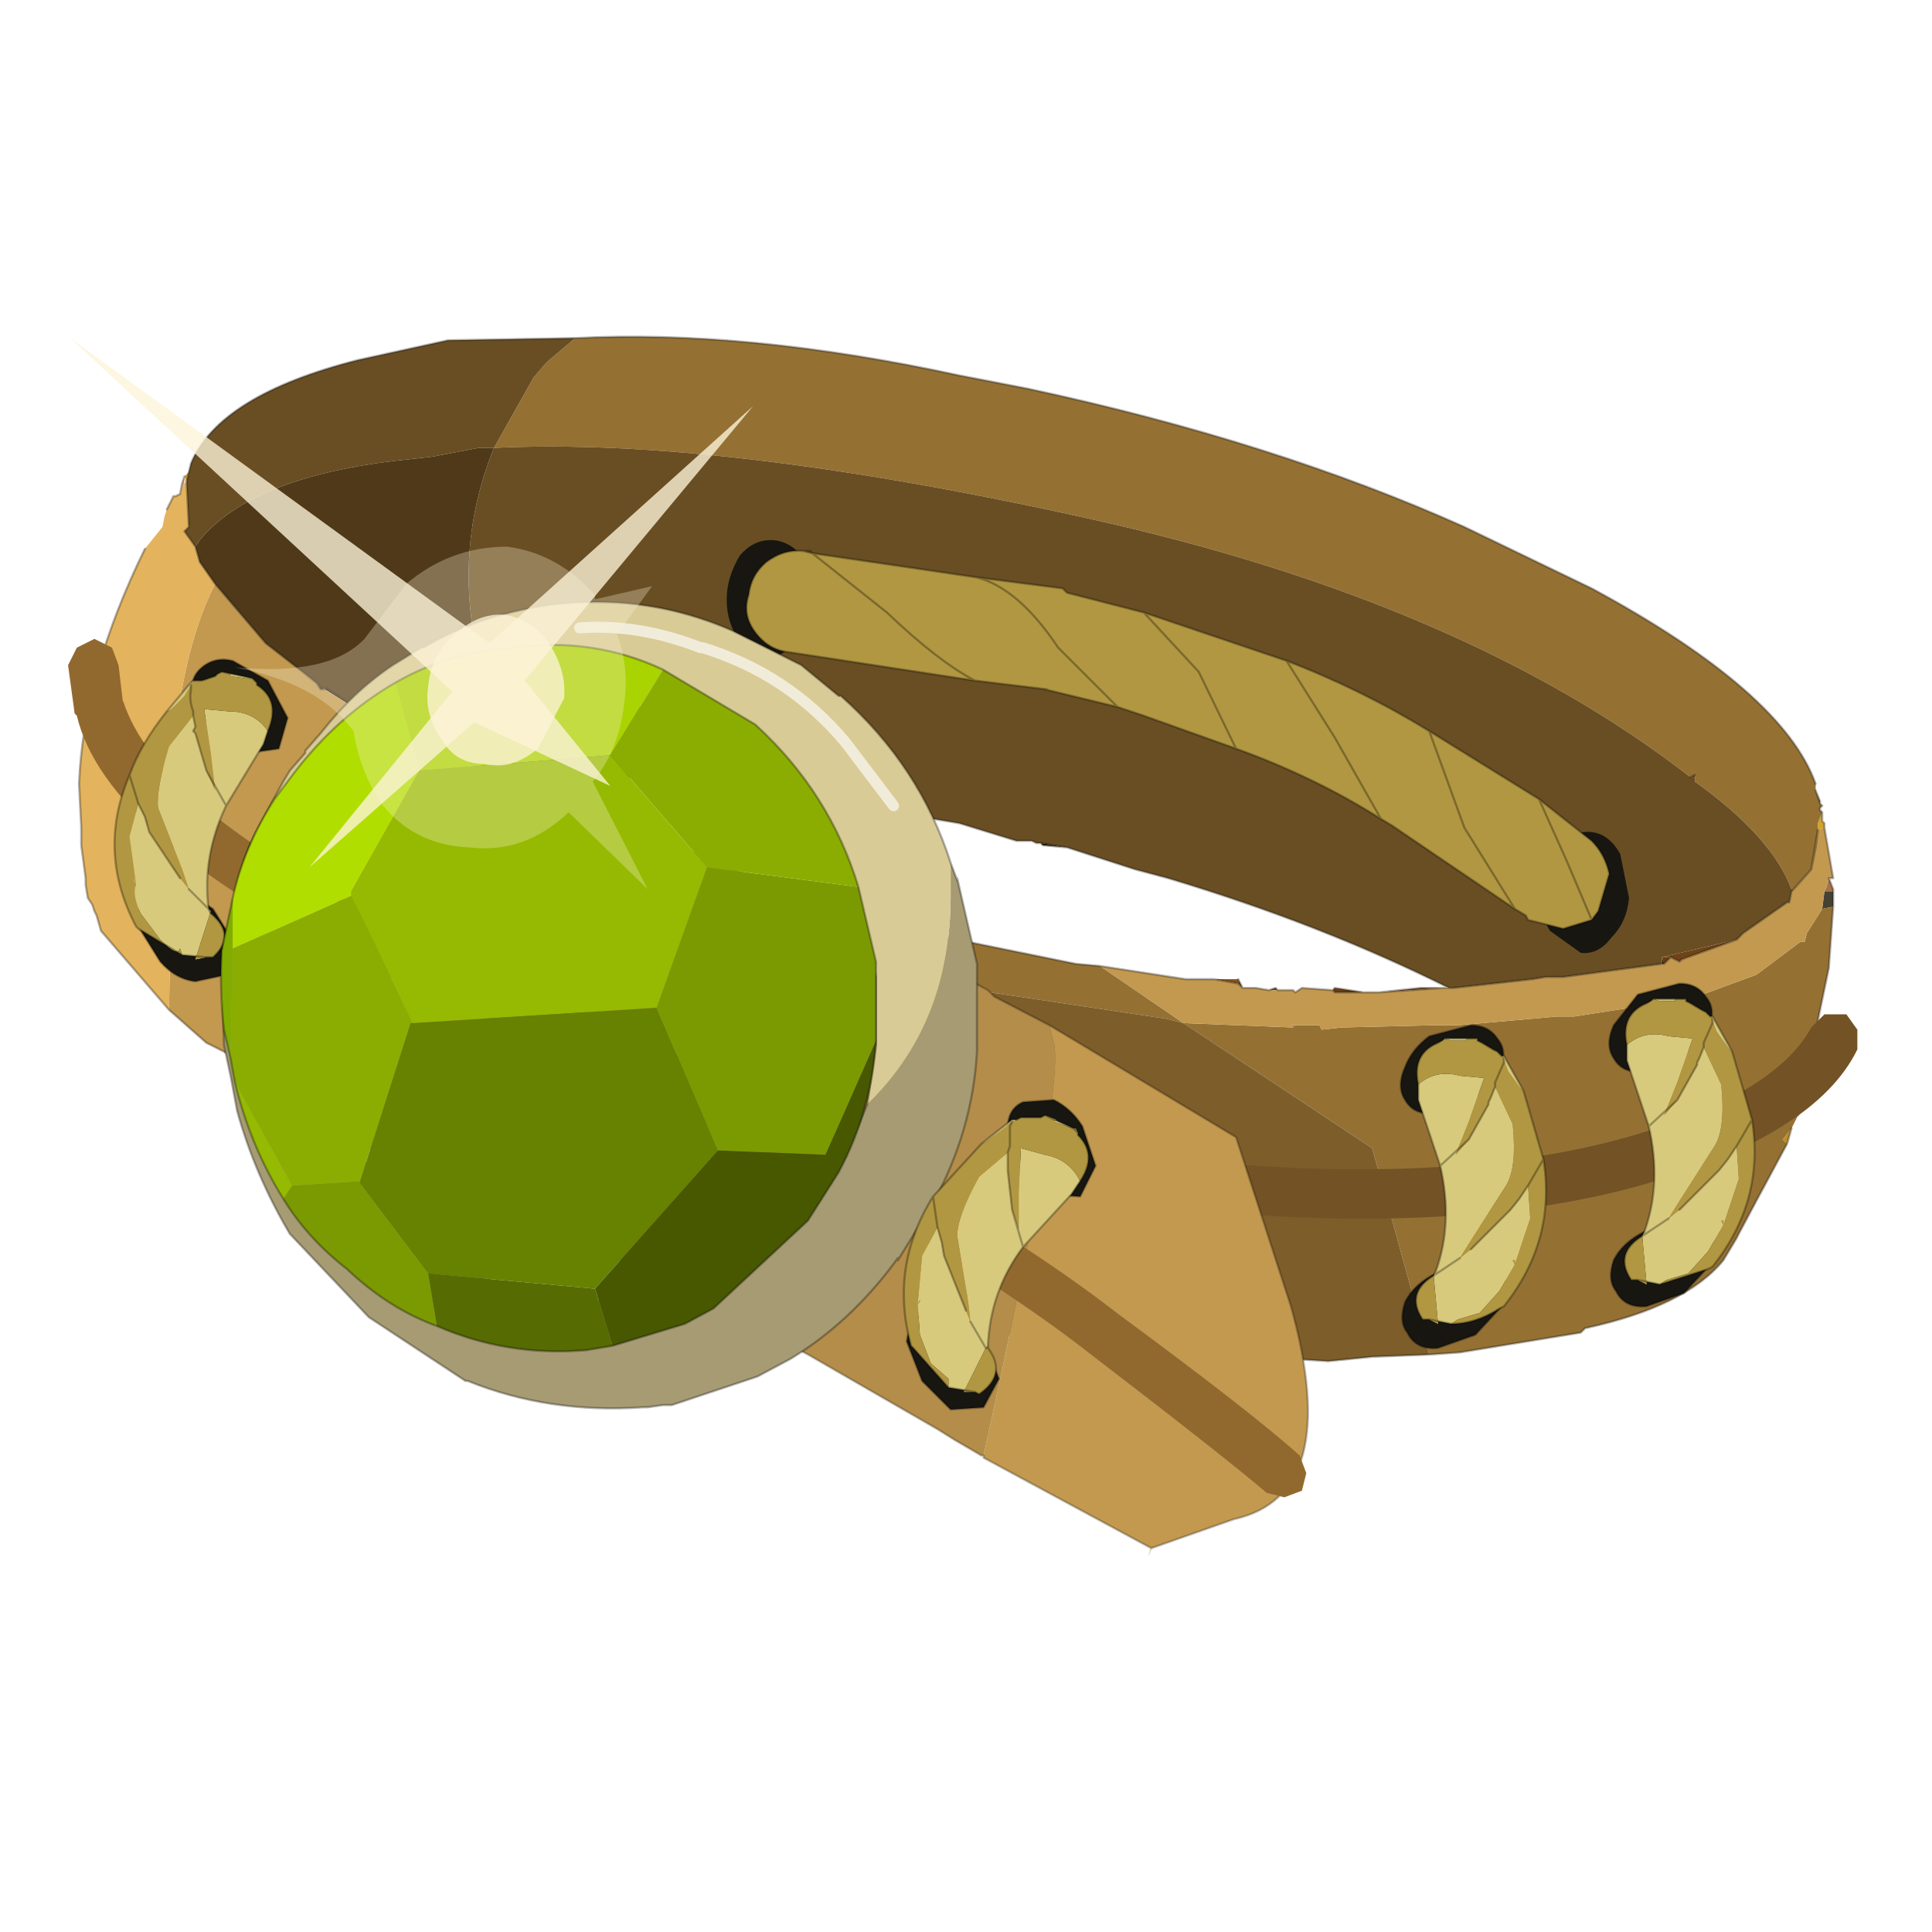 <?xml version="1.0" encoding="UTF-8" standalone="no"?>
<svg xmlns:xlink="http://www.w3.org/1999/xlink" height="440.0px" width="440.0px" xmlns="http://www.w3.org/2000/svg">
  <g transform="matrix(10.0, 0.0, 0.0, 10.0, 0.0, 0.0)">
    <use height="44.0" transform="matrix(1.0, 0.0, 0.0, 1.0, 0.0, 0.0)" width="44.0" xlink:href="#shape0"/>
  </g>
  <defs>
    <g id="shape0" transform="matrix(1.0, 0.0, 0.0, 1.0, 0.0, 0.0)">
      <path d="M44.0 44.0 L0.0 44.0 0.0 0.0 44.0 0.0 44.0 44.0" fill="#43adca" fill-opacity="0.0" fill-rule="evenodd" stroke="none"/>
      <path d="M7.4 15.7 L7.35 15.7 7.4 15.65 7.4 15.7" fill="#9e653f" fill-rule="evenodd" stroke="none"/>
      <path d="M38.5 17.7 L38.6 17.65 38.6 17.7 38.5 17.7" fill="#6c2206" fill-rule="evenodd" stroke="none"/>
      <path d="M41.35 18.0 L41.45 18.25 41.45 18.3 41.35 18.0" fill="#472809" fill-rule="evenodd" stroke="none"/>
      <path d="M38.05 21.8 L37.9 21.95 37.85 21.8 38.05 21.8" fill="#6b3c0d" fill-rule="evenodd" stroke="none"/>
      <path d="M28.2 22.4 L27.65 22.3 28.2 22.3 28.2 22.4" fill="#8a521b" fill-rule="evenodd" stroke="none"/>
      <path d="M41.4 18.9 L41.25 19.8 41.35 19.3 41.4 18.9 M39.55 21.4 L38.3 21.85 38.25 21.9 38.05 21.8 37.85 21.8 39.55 21.4 M32.85 22.5 L31.4 22.6 32.35 22.5 32.85 22.5 M31.05 22.6 L30.4 22.6 30.35 22.55 30.4 22.5 31.05 22.6 M29.1 22.55 L28.9 22.55 29.05 22.5 29.1 22.55 M28.3 22.5 L28.2 22.4 28.2 22.3 28.3 22.5" fill="#704316" fill-rule="evenodd" stroke="none"/>
      <path d="M37.9 21.95 L37.85 21.95 37.85 21.8 37.9 21.95 M23.7 19.2 L24.3 19.3 23.75 19.25 23.7 19.2" fill="#2e1905" fill-rule="evenodd" stroke="none"/>
      <path d="M40.85 20.25 L40.8 20.3 40.8 20.25 40.85 20.25" fill="#3b2107" fill-rule="evenodd" stroke="none"/>
      <path d="M9.0 16.7 L7.4 15.7 7.4 15.65 9.0 16.7" fill="#331c06" fill-rule="evenodd" stroke="none"/>
      <path d="M41.55 18.85 L41.4 18.9 41.4 18.75 41.5 18.5 41.5 18.7 41.55 18.75 41.55 18.85 M4.2 10.85 L4.3 10.75 4.25 10.95 4.2 10.85 M13.1 25.65 L13.15 25.7 13.0 25.7 13.1 25.65" fill="#d4a32a" fill-rule="evenodd" stroke="none"/>
      <path d="M40.8 25.7 L40.7 26.05 40.6 25.95 40.8 25.7" fill="#bf8f26" fill-rule="evenodd" stroke="none"/>
      <path d="M4.1 11.25 L4.15 11.0 4.2 10.85 4.2 11.0 4.1 11.25" fill="#e0af7f" fill-rule="evenodd" stroke="none"/>
      <path d="M4.2 11.0 L4.2 10.85 4.25 10.95 4.25 11.0 4.2 11.0" fill="#ffd3ab" fill-rule="evenodd" stroke="none"/>
      <path d="M41.55 20.3 L41.6 20.2 41.65 20.0 41.75 20.25 41.75 20.3 41.55 20.3 M29.45 23.4 L29.4 23.35 29.5 23.35 29.45 23.4" fill="#a67348" fill-rule="evenodd" stroke="none"/>
      <path d="M7.35 15.7 L7.3 15.7 7.2 15.55 7.35 15.7" fill="#402f1f" fill-rule="evenodd" stroke="none"/>
      <path d="M41.5 20.7 L41.55 20.3 41.75 20.3 41.75 20.65 41.5 20.7 M20.0 22.2 L19.9 22.35 18.8 21.9 20.0 22.2" fill="#454234" fill-rule="evenodd" stroke="none"/>
      <path d="M41.25 19.8 L40.85 20.25 40.8 20.25 Q40.35 19.05 38.6 17.8 L38.6 17.7 38.6 17.65 38.5 17.7 Q33.35 13.7 24.75 11.8 16.4 9.95 11.25 10.2 L12.15 8.6 12.45 8.25 13.1 7.7 Q17.0 7.5 21.85 8.55 L23.4 8.85 Q29.0 10.05 33.35 12.0 L36.25 13.4 Q40.6 15.75 41.35 17.85 L41.35 18.0 41.45 18.3 41.5 18.35 41.45 18.4 41.45 18.45 41.5 18.5 41.4 18.75 41.4 18.9 41.35 19.3 41.25 19.8 M25.05 22.0 L26.95 23.3 29.45 23.4 29.5 23.35 29.85 23.35 30.05 23.35 30.1 23.45 30.55 23.4 32.6 23.35 33.15 23.35 33.2 23.35 34.9 23.2 35.45 23.15 35.85 23.15 38.1 22.8 38.5 22.75 40.0 22.2 41.0 21.45 41.1 21.45 41.15 21.25 41.5 20.7 41.75 20.65 41.65 22.05 40.95 25.4 40.8 25.7 40.6 25.95 40.7 26.05 40.0 27.35 39.6 28.1 39.55 28.2 39.25 28.7 Q38.4 29.75 36.1 30.25 L36.0 30.35 33.25 30.8 32.55 30.85 31.25 26.15 26.95 23.3 26.55 23.2 20.55 22.3 19.85 20.95 21.45 21.35 21.8 21.4 24.5 21.95 25.05 22.0" fill="#947133" fill-rule="evenodd" stroke="none"/>
      <path d="M41.65 20.0 L41.6 20.2 41.55 20.3 41.5 20.7 41.15 21.25 41.1 21.45 41.0 21.45 40.0 22.2 38.5 22.75 38.1 22.8 35.85 23.15 35.45 23.15 34.9 23.2 33.2 23.35 33.15 23.35 32.6 23.35 30.55 23.4 30.1 23.45 30.05 23.35 29.85 23.35 29.5 23.35 29.4 23.35 29.45 23.4 26.95 23.3 25.05 22.0 27.0 22.3 27.1 22.3 27.6 22.3 27.65 22.3 28.2 22.4 28.3 22.5 28.6 22.5 28.9 22.55 29.1 22.55 29.2 22.55 29.35 22.55 29.4 22.55 29.45 22.55 29.5 22.6 29.65 22.5 30.35 22.55 30.4 22.6 31.05 22.6 31.4 22.6 32.85 22.5 33.0 22.5 33.1 22.5 34.9 22.3 35.2 22.25 35.6 22.25 37.85 21.95 37.9 21.95 38.05 21.8 38.25 21.9 38.3 21.85 39.55 21.4 39.7 21.25 40.7 20.55 40.75 20.55 40.8 20.3 40.85 20.25 41.25 19.8 41.4 18.9 41.55 18.85 41.75 20.0 41.65 20.0 M14.55 28.45 L13.0 27.9 12.9 27.9 12.6 27.8 11.95 27.45 8.7 26.05 Q8.55 25.9 8.4 25.9 L8.0 25.65 7.6 25.5 5.1 23.95 4.7 23.75 3.85 23.0 3.95 17.05 Q4.2 14.65 4.9 13.3 L6.05 14.65 6.95 15.35 7.2 15.55 7.3 15.7 7.35 15.7 7.4 15.7 9.0 16.7 9.7 17.2 10.15 17.3 10.55 17.6 10.9 17.7 11.95 18.3 12.45 18.5 14.05 19.2 Q16.7 20.15 19.85 20.95 L20.55 22.3 20.0 22.2 18.8 21.9 19.9 22.35 Q20.95 22.95 20.75 24.9 20.6 26.75 18.8 27.6 17.0 28.45 14.55 28.45 M13.1 25.65 L13.0 25.7 13.15 25.7 13.1 25.65" fill="#c2994f" fill-rule="evenodd" stroke="none"/>
      <path d="M3.85 23.0 L2.3 21.2 2.2 20.85 2.15 20.75 2.1 20.6 2.0 20.45 1.95 20.15 1.95 20.0 1.85 19.25 1.85 19.0 1.85 18.85 1.8 17.85 Q1.9 15.35 3.3 12.5 L3.7 12.0 3.75 11.75 3.8 11.6 3.95 11.3 4.0 11.3 4.1 11.25 4.2 11.0 4.25 11.0 4.3 12.0 4.2 12.1 4.45 12.45 4.55 12.8 4.9 13.3 Q4.2 14.65 3.95 17.05 L3.85 23.0" fill="#e3b35d" fill-rule="evenodd" stroke="none"/>
      <path d="M40.8 20.3 L40.75 20.55 40.7 20.55 39.7 21.25 39.55 21.4 37.85 21.8 37.85 21.95 35.6 22.25 35.2 22.25 34.9 22.3 33.1 22.5 33.0 22.5 Q30.1 21.05 26.6 20.0 L25.85 19.8 24.3 19.3 23.7 19.2 23.6 19.2 23.5 19.15 23.15 19.15 21.85 18.75 18.6 18.2 14.3 17.7 11.9 17.55 11.2 16.0 11.15 15.9 Q10.15 12.9 11.25 10.2 L10.9 10.2 9.85 10.4 8.95 10.5 Q5.7 10.9 4.55 12.3 L4.45 12.45 4.2 12.1 4.3 12.0 4.25 11.0 4.25 10.95 4.3 10.75 4.35 10.55 Q5.0 9.0 8.15 8.2 L10.2 7.75 13.1 7.7 12.45 8.25 12.15 8.6 11.25 10.2 Q16.4 9.95 24.75 11.8 33.35 13.7 38.5 17.7 L38.6 17.7 38.6 17.8 Q40.35 19.05 40.8 20.25 L40.8 20.3" fill="#694e23" fill-rule="evenodd" stroke="none"/>
      <path d="M10.55 17.6 L10.15 17.3 9.7 17.2 9.0 16.7 7.4 15.65 7.35 15.7 7.2 15.55 6.95 15.35 6.05 14.65 4.9 13.3 4.55 12.8 4.45 12.45 4.55 12.3 Q5.7 10.9 8.95 10.5 L9.85 10.4 10.9 10.2 11.25 10.2 Q10.15 12.9 11.15 15.9 L11.2 16.0 11.9 17.55 10.55 17.6" fill="#4f3919" fill-rule="evenodd" stroke="none"/>
      <path d="M32.55 30.85 L31.25 30.9 30.25 31.0 29.45 30.95 28.6 30.9 26.45 30.85 25.7 30.65 25.65 30.65 25.1 30.55 22.6 30.35 19.85 29.75 19.5 29.75 14.55 28.45 Q17.0 28.45 18.8 27.6 20.6 26.75 20.75 24.9 20.95 22.95 19.9 22.35 L20.0 22.2 20.55 22.3 26.55 23.2 26.95 23.3 31.25 26.15 32.55 30.85" fill="#7d5d2a" fill-rule="evenodd" stroke="none"/>
      <path d="M41.65 20.0 L41.75 20.0 41.55 18.85 M41.4 18.9 L41.25 19.8 40.85 20.25 40.8 20.3 40.75 20.55 40.7 20.55 39.7 21.25 39.55 21.4 38.3 21.85 38.25 21.9 38.05 21.8 37.9 21.95 37.85 21.95 35.6 22.25 35.2 22.25 34.9 22.3 33.1 22.5 33.0 22.5 32.85 22.5 31.4 22.6 31.05 22.6 30.4 22.6 30.35 22.55 29.65 22.5 29.5 22.6 29.45 22.55 29.4 22.55 29.35 22.55 29.2 22.55 29.1 22.55 M28.9 22.55 L28.6 22.5 28.3 22.5 28.2 22.4 27.65 22.3 27.6 22.3 27.1 22.3 27.0 22.3 25.05 22.0 24.5 21.95 21.8 21.4 21.45 21.35 19.85 20.95 Q16.7 20.15 14.05 19.2 L12.45 18.5 11.95 18.3 10.9 17.7 10.55 17.6 10.15 17.3 9.7 17.2 M41.75 20.3 L41.75 20.25 41.65 20.0 M41.75 20.65 L41.65 22.05 40.95 25.4 M40.8 25.7 L40.7 26.05 40.0 27.35 39.6 28.1 39.55 28.2 39.25 28.7 Q38.4 29.75 36.1 30.25 L36.0 30.35 33.25 30.8 32.55 30.85 31.25 30.9 30.25 31.0 29.45 30.95 28.6 30.9 26.45 30.85 25.7 30.65 25.65 30.65 25.1 30.55 22.6 30.35 19.85 29.75 19.5 29.75 14.55 28.45 13.0 27.9 12.9 27.9 12.6 27.8 11.95 27.45 8.7 26.05 Q8.55 25.9 8.4 25.9 L8.0 25.65 7.6 25.5 5.1 23.95 4.7 23.75 3.85 23.0 2.3 21.2 2.2 20.85 2.15 20.75 2.1 20.6 2.0 20.45 1.95 20.15 1.95 20.0 1.85 19.25 1.85 19.0 1.85 18.85 1.8 17.85 Q1.9 15.35 3.3 12.5 M3.8 11.6 L3.95 11.3 4.0 11.3 4.1 11.25 4.15 11.0 4.2 10.85 M4.3 10.75 L4.35 10.55 Q5.0 9.0 8.15 8.2 L10.2 7.75 13.1 7.7 Q17.0 7.5 21.85 8.55 L23.4 8.85 Q29.0 10.05 33.35 12.0 L36.25 13.4 Q40.6 15.75 41.35 17.85 M41.35 18.0 L41.45 18.25 41.45 18.3 41.5 18.35 41.45 18.4 41.45 18.45 41.5 18.5 41.5 18.7 41.55 18.75 41.55 18.85 M41.75 20.3 L41.75 20.65 M11.9 17.55 L14.3 17.7 18.6 18.2 21.85 18.75 23.15 19.15 23.5 19.15 23.6 19.2 23.7 19.2 24.3 19.3 25.85 19.8 26.6 20.0 Q30.1 21.05 33.0 22.5 M7.4 15.7 L7.35 15.7 7.3 15.7 7.2 15.55 6.95 15.35 6.05 14.65 4.9 13.3 M28.2 22.3 L28.3 22.5 M28.9 22.55 L29.05 22.5 29.1 22.55 M23.7 19.2 L23.75 19.25 24.3 19.3 M38.6 17.65 L38.5 17.7 M41.35 18.0 L41.45 18.3 M30.35 22.55 L30.4 22.5 31.05 22.6 M31.4 22.6 L32.35 22.5 32.85 22.5 M41.25 19.8 L41.35 19.3 41.4 18.9 M11.9 17.55 L10.55 17.6 M4.45 12.45 L4.55 12.8 4.9 13.3 M4.25 10.95 L4.3 10.75 M4.25 11.0 L4.25 10.95 M4.45 12.45 L4.2 12.1 4.3 12.0 4.25 11.0 M7.4 15.65 L7.4 15.7 M7.35 15.7 L7.4 15.65 9.0 16.7 M7.2 15.55 L7.35 15.7" fill="none" stroke="#000000" stroke-linecap="round" stroke-linejoin="round" stroke-opacity="0.302" stroke-width="0.05"/>
      <path d="M41.55 23.1 L42.05 23.1 42.3 23.45 42.3 23.9 Q41.35 25.85 37.35 27.0 29.8 29.1 15.5 25.35 L15.15 25.1 Q15.0 24.9 15.1 24.7 L15.3 24.35 15.8 24.25 Q29.7 27.95 37.05 25.9 40.4 24.95 41.25 23.4 L41.55 23.1" fill="#735225" fill-rule="evenodd" stroke="none"/>
      <path d="M26.2 35.25 L26.25 35.25 26.15 35.45 26.2 35.25" fill="#dbd4a6" fill-rule="evenodd" stroke="none"/>
      <path d="M23.9 23.35 L28.15 25.9 29.4 29.75 Q30.6 34.05 28.1 34.6 L26.25 35.25 26.2 35.25 22.4 33.2 22.4 33.15 Q24.25 24.75 24.0 23.75 L23.9 23.35 M13.8 18.6 Q17.8 26.25 12.1 27.75 L7.75 25.85 7.75 25.8 9.45 16.9 13.8 18.6" fill="#c2994f" fill-rule="evenodd" stroke="none"/>
      <path d="M23.9 23.35 L24.0 23.75 Q24.25 24.75 22.4 33.15 L22.35 33.15 21.75 32.8 21.35 32.55 18.4 30.85 Q15.6 29.35 12.1 27.75 17.8 26.25 13.8 18.6 18.85 20.6 22.5 22.55 L22.65 22.7 23.9 23.35" fill="#b38d49" fill-rule="evenodd" stroke="none"/>
      <path d="M26.25 35.25 L28.1 34.6 Q30.6 34.05 29.4 29.75 L28.15 25.9 23.9 23.35 22.65 22.7 22.5 22.55 Q18.85 20.6 13.8 18.6 L9.45 16.9 M22.4 33.15 L22.4 33.2 26.2 35.25 26.25 35.25 M12.1 27.75 Q15.6 29.35 18.4 30.85 L21.35 32.55 21.75 32.8 22.35 33.15 22.4 33.15 M7.75 25.8 L7.75 25.85 12.1 27.75" fill="none" stroke="#000000" stroke-linecap="round" stroke-linejoin="round" stroke-opacity="0.251" stroke-width="0.05"/>
      <path d="M1.55 15.15 L1.75 14.75 2.15 14.55 2.55 14.75 2.7 15.15 2.8 16.0 2.8 15.95 Q3.55 18.35 8.85 21.0 L8.8 21.0 Q20.35 25.95 25.5 29.95 28.55 32.2 29.6 33.15 L29.75 33.55 29.65 33.95 29.25 34.1 28.85 34.0 Q27.85 33.15 24.85 30.85 19.8 26.9 8.3 22.0 2.4 19.05 1.75 16.3 L1.7 16.25 1.55 15.15" fill="#91692f" fill-rule="evenodd" stroke="none"/>
      <path d="M34.25 29.7 L33.6 30.4 32.75 30.7 Q32.25 30.75 32.05 30.35 31.85 30.1 32.0 29.65 32.2 29.25 32.7 29.0 33.1 28.7 33.55 28.7 34.0 28.7 34.2 29.0 34.4 29.3 34.25 29.7" fill="#171611" fill-rule="evenodd" stroke="none"/>
      <path d="M34.25 29.7 L33.6 30.4 32.75 30.7 Q32.25 30.75 32.05 30.35 31.85 30.1 32.0 29.65 32.2 29.25 32.7 29.0 33.1 28.7 33.55 28.7 34.0 28.7 34.2 29.0 34.4 29.3 34.25 29.7 Z" fill="none" stroke="#000000" stroke-linecap="round" stroke-linejoin="round" stroke-opacity="0.302" stroke-width="0.05"/>
      <path d="M32.55 23.6 L33.5 23.35 Q33.9 23.35 34.1 23.65 34.35 23.95 34.15 24.35 L33.55 25.05 32.65 25.35 Q32.2 25.4 32.0 25.05 31.8 24.75 32.0 24.3 32.15 23.9 32.55 23.6" fill="#171611" fill-rule="evenodd" stroke="none"/>
      <path d="M32.55 23.6 L33.5 23.35 Q33.9 23.35 34.1 23.65 34.35 23.95 34.15 24.35 L33.55 25.05 32.65 25.35 Q32.2 25.4 32.0 25.05 31.8 24.75 32.0 24.3 32.15 23.9 32.55 23.6 Z" fill="none" stroke="#000000" stroke-linecap="round" stroke-linejoin="round" stroke-opacity="0.302" stroke-width="0.05"/>
      <path d="M34.8 27.0 L34.85 27.75 34.5 28.8 34.15 29.4 33.7 29.9 33.2 30.05 33.05 30.15 32.55 30.05 32.75 30.15 32.65 29.05 33.25 28.65 32.65 29.05 32.7 28.95 Q33.1 27.85 32.8 26.55 L32.3 25.05 32.3 24.7 Q32.7 24.35 33.25 24.5 L33.8 24.55 33.45 25.55 33.15 26.3 33.45 25.95 33.9 25.15 33.9 25.1 33.95 25.0 34.05 24.75 34.45 25.6 Q34.55 26.6 34.3 27.0 L33.5 28.25 33.25 28.65 33.5 28.45 34.4 27.55 34.6 27.3 34.8 27.0 M32.9 23.65 L33.65 23.65 33.4 23.65 33.4 23.7 33.05 23.7 32.9 23.65 M34.2 24.05 L34.25 24.05 34.7 24.85 34.6 24.75 34.35 24.4 34.25 24.15 34.25 24.1 34.2 24.05 M32.8 26.55 L33.45 25.95 32.8 26.55 M34.5 28.7 L34.45 28.7 34.5 28.8 34.5 28.7 M34.25 24.05 L34.25 24.15 34.25 24.05" fill="#d8ca7c" fill-rule="evenodd" stroke="none"/>
      <path d="M33.05 30.15 L33.2 30.05 33.7 29.9 34.15 29.4 34.5 28.8 34.85 27.75 34.8 27.0 34.6 27.3 34.4 27.55 33.5 28.45 33.25 28.65 33.5 28.25 34.3 27.0 Q34.55 26.6 34.45 25.6 L34.05 24.75 33.95 25.0 33.9 25.1 33.9 25.15 33.45 25.95 33.15 26.3 33.45 25.55 33.8 24.55 33.25 24.5 Q32.7 24.35 32.3 24.7 32.15 24.0 32.75 23.75 L32.85 23.7 32.9 23.65 32.75 23.75 32.9 23.65 33.05 23.7 33.4 23.7 33.4 23.65 33.65 23.65 33.65 23.7 33.75 23.75 34.0 23.9 34.1 23.95 34.2 24.05 34.25 24.1 34.25 24.15 34.25 24.2 34.05 24.65 34.05 24.75 34.05 24.65 34.25 24.2 34.25 24.15 34.35 24.4 34.6 24.75 34.7 24.85 35.15 26.4 Q35.45 28.25 34.25 29.75 L34.15 29.8 Q33.6 30.15 33.05 30.15 M32.65 29.05 L32.75 30.15 32.55 30.05 32.4 30.05 Q32.0 29.45 32.65 29.05 L32.7 28.95 32.65 29.05 M34.8 27.0 L35.15 26.4 34.8 27.0 M34.5 28.7 L34.5 28.8 34.45 28.7 34.5 28.7 M34.1 23.95 L34.2 24.05 34.1 23.95" fill="#b19741" fill-rule="evenodd" stroke="none"/>
      <path d="M34.8 27.0 L34.6 27.3 34.4 27.55 33.5 28.45 M33.25 28.65 L32.65 29.05 Q32.0 29.45 32.4 30.05 L32.55 30.05 33.05 30.15 Q33.6 30.15 34.15 29.8 L34.25 29.75 Q35.45 28.25 35.15 26.4 L34.8 27.0 M32.65 29.05 L32.7 28.95 Q33.1 27.85 32.8 26.55 L32.3 25.05 32.3 24.7 Q32.15 24.0 32.75 23.75 M32.9 23.65 L33.65 23.65 33.65 23.7 33.75 23.75 34.0 23.9 34.1 23.95 M34.2 24.05 L34.25 24.05 34.7 24.85 35.15 26.4 M34.05 24.75 L33.95 25.0 33.9 25.1 33.9 25.15 33.45 25.95 32.8 26.55 M32.9 23.65 L32.75 23.75 M34.05 24.75 L34.05 24.65 34.25 24.2 34.25 24.15 34.25 24.05 M34.2 24.05 L34.1 23.95" fill="none" stroke="#000000" stroke-linecap="round" stroke-linejoin="round" stroke-opacity="0.302" stroke-width="0.05"/>
      <path d="M39.0 28.75 L38.35 29.45 37.5 29.75 Q37.0 29.8 36.8 29.4 36.6 29.15 36.75 28.7 36.95 28.3 37.45 28.05 37.85 27.75 38.3 27.75 38.75 27.75 38.95 28.05 39.15 28.35 39.0 28.75" fill="#171611" fill-rule="evenodd" stroke="none"/>
      <path d="M39.0 28.75 L38.35 29.45 37.5 29.75 Q37.0 29.8 36.8 29.4 36.6 29.15 36.75 28.7 36.95 28.3 37.45 28.05 37.85 27.75 38.3 27.75 38.75 27.75 38.95 28.05 39.15 28.35 39.0 28.75 Z" fill="none" stroke="#000000" stroke-linecap="round" stroke-linejoin="round" stroke-opacity="0.302" stroke-width="0.05"/>
      <path d="M37.3 22.65 L38.25 22.4 Q38.65 22.4 38.85 22.7 39.1 23.0 38.9 23.4 L38.3 24.1 37.4 24.4 Q36.95 24.45 36.75 24.1 36.55 23.8 36.75 23.35 L37.3 22.65" fill="#171611" fill-rule="evenodd" stroke="none"/>
      <path d="M37.3 22.65 L38.25 22.4 Q38.65 22.4 38.85 22.7 39.1 23.0 38.9 23.4 L38.3 24.1 37.4 24.4 Q36.95 24.45 36.75 24.1 36.55 23.8 36.75 23.35 L37.3 22.65 Z" fill="none" stroke="#000000" stroke-linecap="round" stroke-linejoin="round" stroke-opacity="0.302" stroke-width="0.05"/>
      <path d="M39.55 26.1 L39.6 26.85 39.25 27.9 38.9 28.5 38.45 29.0 37.95 29.15 37.8 29.25 37.3 29.15 37.5 29.25 37.4 28.15 38.0 27.75 37.4 28.15 37.45 28.05 Q37.85 26.95 37.55 25.65 L37.05 24.15 37.05 23.8 Q37.45 23.45 38.0 23.6 L38.55 23.65 38.2 24.65 37.9 25.4 38.2 25.05 38.65 24.25 38.65 24.2 38.7 24.1 38.8 23.85 39.2 24.7 Q39.3 25.7 39.05 26.1 L38.25 27.35 38.0 27.75 38.25 27.55 39.15 26.65 39.35 26.4 39.55 26.1 M37.65 22.75 L38.4 22.75 38.15 22.75 38.15 22.8 37.8 22.8 37.65 22.75 M38.95 23.15 L39.0 23.15 39.45 23.95 39.35 23.85 39.1 23.5 39.0 23.25 39.0 23.15 39.0 23.25 39.0 23.2 38.95 23.15 M37.55 25.65 L38.2 25.05 37.55 25.65 M39.25 27.8 L39.2 27.8 39.25 27.9 39.25 27.8" fill="#d8ca7c" fill-rule="evenodd" stroke="none"/>
      <path d="M37.8 29.25 L37.95 29.15 38.45 29.0 38.9 28.5 39.25 27.9 39.6 26.85 39.55 26.1 39.35 26.4 39.15 26.65 38.25 27.55 38.0 27.75 38.25 27.35 39.05 26.1 Q39.3 25.7 39.2 24.7 L38.8 23.85 38.7 24.1 38.65 24.2 38.65 24.25 38.2 25.05 37.9 25.4 38.2 24.65 38.55 23.65 38.0 23.6 Q37.45 23.45 37.05 23.8 36.9 23.1 37.5 22.85 L37.6 22.8 37.65 22.75 37.8 22.8 38.15 22.8 38.15 22.75 38.4 22.75 38.4 22.8 38.5 22.85 38.75 23.0 38.85 23.05 38.95 23.15 39.0 23.2 39.0 23.25 39.0 23.3 38.8 23.75 38.8 23.85 38.8 23.75 39.0 23.3 39.0 23.25 39.1 23.5 39.35 23.85 39.45 23.95 39.9 25.5 Q40.2 27.35 39.0 28.85 L38.9 28.9 37.8 29.25 M37.4 28.15 L37.5 29.25 37.3 29.15 37.15 29.15 Q36.75 28.55 37.4 28.15 L37.45 28.05 37.4 28.15 M39.55 26.1 L39.9 25.5 39.55 26.1 M39.25 27.8 L39.25 27.9 39.2 27.8 39.25 27.8 M37.5 22.85 L37.65 22.75 37.5 22.85 M38.85 23.05 L38.95 23.15 38.85 23.05" fill="#b19741" fill-rule="evenodd" stroke="none"/>
      <path d="M39.55 26.1 L39.35 26.4 39.15 26.65 38.25 27.55 M38.0 27.75 L37.4 28.15 Q36.75 28.55 37.15 29.15 L37.3 29.15 37.8 29.25 38.9 28.9 39.0 28.85 Q40.2 27.35 39.9 25.5 L39.55 26.1 M37.4 28.15 L37.45 28.05 Q37.85 26.95 37.55 25.65 L37.05 24.15 37.05 23.8 Q36.9 23.1 37.5 22.85 M37.65 22.75 L38.4 22.75 38.4 22.8 38.5 22.85 38.75 23.0 38.85 23.05 M38.95 23.15 L39.0 23.15 39.45 23.95 39.9 25.5 M38.8 23.85 L38.7 24.1 38.65 24.2 38.65 24.25 38.2 25.05 37.55 25.65 M37.65 22.75 L37.5 22.85 M39.0 23.25 L39.0 23.15 M38.95 23.15 L38.85 23.05 M38.8 23.85 L38.8 23.75 39.0 23.3 39.0 23.25" fill="none" stroke="#000000" stroke-linecap="round" stroke-linejoin="round" stroke-opacity="0.302" stroke-width="0.05"/>
      <path d="M3.15 21.1 L3.65 21.9 Q4.0 22.3 4.45 22.35 L5.15 22.2 5.35 21.5 4.85 20.7 4.1 20.2 Q3.6 20.15 3.35 20.4 3.1 20.65 3.15 21.1" fill="#171611" fill-rule="evenodd" stroke="none"/>
      <path d="M3.15 21.1 L3.65 21.9 Q4.0 22.3 4.45 22.35 L5.15 22.2 5.35 21.5 4.85 20.7 4.1 20.2 Q3.6 20.15 3.35 20.4 3.1 20.65 3.15 21.1 Z" fill="none" stroke="#000000" stroke-linecap="round" stroke-linejoin="round" stroke-opacity="0.302" stroke-width="0.05"/>
      <path d="M6.1 15.5 L5.3 15.05 Q4.9 14.95 4.6 15.2 4.3 15.45 4.4 15.85 L4.85 16.7 5.65 17.15 6.35 17.05 6.55 16.35 6.1 15.5" fill="#171611" fill-rule="evenodd" stroke="none"/>
      <path d="M6.1 15.5 L5.3 15.05 Q4.9 14.95 4.6 15.2 4.3 15.45 4.4 15.85 L4.85 16.7 5.65 17.15 6.35 17.05 6.55 16.35 6.1 15.5 Z" fill="none" stroke="#000000" stroke-linecap="round" stroke-linejoin="round" stroke-opacity="0.302" stroke-width="0.05"/>
      <path d="M3.15 18.3 L2.95 19.05 3.1 20.15 Q3.0 20.35 3.2 20.8 L3.65 21.4 Q4.05 21.8 4.1 21.6 L4.15 21.75 4.7 21.8 4.45 21.85 4.8 20.75 4.3 20.25 4.8 20.75 4.75 20.7 Q4.6 19.5 5.15 18.35 L6.0 16.95 6.1 16.65 Q5.8 16.2 5.2 16.2 L4.65 16.15 4.8 17.15 4.9 18.0 4.7 17.55 4.45 16.7 4.4 16.65 4.45 16.55 4.4 16.3 3.85 17.0 Q3.55 18.0 3.6 18.4 L4.15 19.8 4.3 20.25 4.1 20.0 3.4 18.95 3.3 18.6 3.15 18.3 M5.75 15.45 L5.05 15.3 5.25 15.35 5.25 15.4 5.6 15.45 5.75 15.45 M4.4 15.5 L4.3 15.6 3.8 16.2 3.9 16.15 4.2 15.85 4.35 15.6 4.4 15.55 4.4 15.5 M5.15 18.35 L4.7 17.55 5.15 18.35 M3.05 20.0 L3.05 20.05 3.1 20.15 3.05 20.0 M4.3 15.6 L4.35 15.6 4.3 15.6" fill="#d8ca7c" fill-rule="evenodd" stroke="none"/>
      <path d="M4.15 21.75 L4.1 21.6 Q4.05 21.8 3.65 21.4 L3.2 20.8 Q3.0 20.35 3.1 20.15 L2.95 19.05 3.15 18.3 3.3 18.6 3.4 18.95 4.1 20.0 4.3 20.25 4.15 19.8 3.6 18.4 Q3.55 18.0 3.85 17.0 L4.4 16.3 4.45 16.55 4.4 16.65 4.45 16.7 4.7 17.55 4.9 18.0 4.8 17.15 4.65 16.15 5.2 16.2 Q5.8 16.2 6.1 16.65 6.4 15.95 5.85 15.6 L5.85 15.55 5.8 15.5 5.75 15.45 5.85 15.55 5.75 15.45 5.6 15.45 5.25 15.4 5.25 15.35 5.05 15.3 4.95 15.35 4.9 15.4 4.6 15.5 4.5 15.5 4.45 15.5 4.4 15.5 4.4 15.55 4.35 15.6 4.35 15.7 Q4.3 15.95 4.4 16.2 L4.4 16.3 4.4 16.2 Q4.3 15.95 4.35 15.7 L4.35 15.6 4.2 15.85 3.9 16.15 3.8 16.2 Q3.2 16.95 2.95 17.65 2.2 19.4 3.1 21.1 L3.15 21.15 4.15 21.75 M4.8 20.75 L4.45 21.85 4.7 21.8 4.85 21.8 Q5.4 21.3 4.8 20.8 L4.75 20.7 4.8 20.75 4.8 20.8 4.8 20.75 M3.15 18.3 L2.95 17.65 3.15 18.3 M3.05 20.0 L3.1 20.15 3.05 20.05 3.05 20.0 M4.5 15.5 L4.4 15.5 4.5 15.5" fill="#b19741" fill-rule="evenodd" stroke="none"/>
      <path d="M3.15 18.3 L3.3 18.6 3.4 18.95 4.1 20.0 M4.3 20.25 L4.8 20.75 M4.7 21.8 L4.15 21.75 3.15 21.15 3.1 21.1 Q2.2 19.4 2.95 17.65 L3.15 18.3 M4.8 20.8 Q5.4 21.3 4.85 21.8 L4.7 21.8 M4.8 20.8 L4.75 20.7 Q4.6 19.5 5.15 18.35 L6.0 16.95 6.1 16.65 Q6.4 15.95 5.85 15.6 L5.85 15.55 M5.75 15.45 L5.05 15.3 4.95 15.35 4.9 15.4 4.6 15.5 4.5 15.5 M4.4 15.5 L4.3 15.6 3.8 16.2 Q3.2 16.95 2.95 17.65 M4.8 20.8 L4.8 20.75 M4.4 16.3 L4.45 16.55 4.4 16.65 4.45 16.7 4.7 17.55 5.15 18.35 M5.75 15.45 L5.85 15.55 M4.4 16.3 L4.4 16.2 Q4.3 15.95 4.35 15.7 L4.35 15.6 4.3 15.6 M4.4 15.5 L4.5 15.5" fill="none" stroke="#000000" stroke-linecap="round" stroke-linejoin="round" stroke-opacity="0.302" stroke-width="0.05"/>
      <path d="M18.25 14.6 L17.55 15.05 16.85 14.6 Q16.55 14.2 16.55 13.65 16.55 13.15 16.85 12.65 17.15 12.3 17.55 12.3 17.95 12.3 18.25 12.65 L18.55 13.65 18.25 14.6" fill="#171611" fill-rule="evenodd" stroke="none"/>
      <path d="M36.7 21.35 Q36.4 21.75 36.0 21.7 L35.3 21.2 Q35.05 20.8 35.1 20.25 35.15 19.7 35.5 19.3 35.85 18.9 36.25 18.95 36.65 19.0 36.9 19.45 L37.1 20.45 Q37.05 21.0 36.7 21.35" fill="#171611" fill-rule="evenodd" stroke="none"/>
      <path d="M28.15 17.05 L26.05 16.3 25.45 16.1 24.1 14.75 Q23.2 13.4 22.25 13.15 23.2 13.4 24.1 14.75 L25.45 16.1 23.8 15.7 23.85 15.7 22.2 15.5 17.95 14.85 Q17.5 14.8 17.2 14.4 16.9 14.0 17.05 13.55 17.1 13.1 17.45 12.8 17.85 12.5 18.3 12.55 L18.5 12.6 22.25 13.15 24.2 13.4 24.3 13.5 26.05 13.95 29.3 15.05 Q31.0 15.7 32.55 16.65 L33.35 18.85 34.5 20.7 33.35 18.85 32.55 16.65 35.05 18.2 35.7 19.65 36.25 20.95 35.7 19.65 35.05 18.2 36.25 19.15 Q36.55 19.45 36.65 19.9 L36.4 20.75 36.25 20.95 35.6 21.15 34.8 20.95 34.75 20.85 34.5 20.7 31.7 18.8 31.45 18.65 30.4 16.8 29.3 15.05 30.4 16.8 31.45 18.65 Q29.95 17.7 28.15 17.05 L27.3 15.3 26.05 13.95 27.3 15.3 28.15 17.05 M22.2 15.5 Q21.35 15.05 20.2 13.95 L18.5 12.6 20.2 13.95 Q21.35 15.05 22.2 15.5" fill="#b19741" fill-rule="evenodd" stroke="none"/>
      <path d="M25.45 16.1 L26.05 16.3 28.15 17.05 27.3 15.3 26.05 13.95 24.3 13.5 24.2 13.4 22.25 13.15 Q23.2 13.4 24.1 14.75 L25.45 16.1 23.8 15.7 23.85 15.7 22.2 15.5 17.95 14.85 Q17.5 14.8 17.2 14.4 16.9 14.0 17.05 13.55 17.1 13.1 17.45 12.8 17.85 12.5 18.3 12.55 L18.45 12.55 18.5 12.6 22.25 13.15 M29.3 15.05 L26.05 13.95 M18.5 12.6 L20.2 13.95 Q21.35 15.05 22.2 15.5 M31.45 18.65 L31.7 18.8 34.5 20.7 33.35 18.85 32.55 16.65 Q31.0 15.7 29.3 15.05 L30.4 16.8 31.45 18.65 Q29.95 17.7 28.15 17.05 M35.05 18.2 L32.55 16.65 M34.5 20.7 L34.75 20.85 34.8 20.95 35.6 21.15 36.25 20.95 35.7 19.65 35.05 18.2 36.25 19.15 Q36.55 19.45 36.65 19.9 L36.4 20.75 36.25 20.95 M18.5 12.6 L18.3 12.55" fill="none" stroke="#000000" stroke-linecap="round" stroke-linejoin="round" stroke-opacity="0.302" stroke-width="0.05"/>
      <path d="M5.8 19.0 L5.8 19.25 Q5.8 21.5 7.4 23.4 L7.4 23.5 7.4 23.6 7.45 23.85 7.5 24.25 7.5 24.3 7.65 24.6 Q7.9 25.8 8.55 26.9 L9.75 28.15 9.85 28.25 Q10.6 29.0 11.45 29.3 L11.55 29.35 14.4 29.75 15.05 29.7 16.3 29.3 16.25 29.3 16.8 29.0 18.65 27.3 19.2 26.35 19.25 26.35 19.75 25.15 19.9 25.0 Q21.65 23.2 21.65 20.4 L21.65 19.65 21.8 20.05 21.8 20.0 22.25 21.95 22.25 22.0 22.25 23.95 Q22.15 25.75 21.25 27.4 L20.45 28.7 20.45 28.65 Q19.4 30.1 18.0 30.95 L17.25 31.35 15.3 32.0 15.1 32.0 14.75 32.05 14.65 32.05 Q12.5 32.2 10.65 31.45 L10.6 31.45 8.4 30.0 6.6 28.1 Q5.8 26.75 5.4 25.3 L5.25 24.5 5.1 23.8 5.05 21.8 5.05 21.75 5.35 20.35 Q5.5 19.65 5.8 19.0" fill="#a69b72" fill-rule="evenodd" stroke="none"/>
      <path d="M5.8 19.0 L6.45 17.8 6.6 17.55 6.95 17.15 6.95 17.1 7.3 16.7 Q8.05 15.75 8.95 15.15 L9.6 14.75 9.65 14.75 Q11.0 13.95 12.75 13.75 L12.8 13.75 Q14.8 13.55 16.65 14.35 L18.25 15.15 19.1 15.85 19.15 15.85 Q20.95 17.45 21.65 19.65 L21.65 20.4 Q21.65 23.2 19.9 25.0 L19.75 25.15 19.95 23.8 19.95 22.25 19.6 20.75 19.6 20.7 Q19.05 18.85 17.6 17.55 L15.9 16.5 15.75 16.45 Q14.45 15.9 13.0 16.05 L12.95 16.05 Q11.7 16.15 10.75 16.75 9.6 17.4 8.8 18.45 L8.85 18.4 8.4 19.05 Q7.8 19.95 7.6 20.95 L7.5 21.0 7.35 21.95 7.4 23.4 Q5.8 21.5 5.8 19.25 L5.8 19.0" fill="#d9cb95" fill-rule="evenodd" stroke="none"/>
      <path d="M21.65 19.65 Q20.95 17.45 19.15 15.85 L19.1 15.85 18.25 15.15 16.65 14.35 Q14.8 13.55 12.8 13.75 L12.75 13.75 Q11.0 13.95 9.65 14.75 L9.6 14.75 8.95 15.15 Q8.05 15.75 7.3 16.7 L6.95 17.1 6.95 17.15 6.6 17.55 6.45 17.8 5.8 19.0 M7.4 23.4 L7.35 21.95 7.5 21.0 7.6 20.95 Q7.8 19.95 8.4 19.05 L8.85 18.4 8.8 18.45 Q9.6 17.4 10.75 16.75 11.7 16.15 12.95 16.05 L13.0 16.05 Q14.45 15.9 15.75 16.45 L15.9 16.5 17.6 17.55 Q19.05 18.85 19.6 20.7 L19.6 20.75 19.95 22.25 19.95 23.8 19.75 25.15 19.25 26.35 19.2 26.35 18.65 27.3 16.8 29.0 16.25 29.3 16.3 29.3 15.05 29.7 14.4 29.75 11.55 29.35 11.45 29.3 Q10.6 29.0 9.85 28.25 L9.75 28.15 8.55 26.9 Q7.9 25.8 7.65 24.6 L7.5 24.3 7.5 24.25 7.45 23.85 7.4 23.6 7.4 23.5 7.4 23.4 M21.65 19.65 L21.8 20.05 21.8 20.0 22.25 21.95 22.25 22.0 22.25 23.95 Q22.15 25.75 21.25 27.4 L20.45 28.7 20.45 28.65 Q19.4 30.1 18.0 30.95 L17.25 31.35 15.3 32.0 15.1 32.0 14.75 32.05 14.65 32.05 Q12.5 32.2 10.65 31.45 L10.6 31.45 8.4 30.0 6.6 28.1 Q5.8 26.75 5.4 25.3 L5.25 24.5 5.1 23.8 5.05 21.8 5.05 21.75 5.35 20.35 Q5.5 19.65 5.8 19.0" fill="none" stroke="#000000" stroke-linecap="round" stroke-linejoin="round" stroke-opacity="0.302" stroke-width="0.05"/>
      <path d="M20.35 18.35 L19.25 16.9 Q17.95 15.35 16.0 14.75 L15.95 14.75 Q14.55 14.2 13.2 14.3" fill="none" stroke="#f1ecda" stroke-linecap="round" stroke-linejoin="round" stroke-width="0.25"/>
      <path d="M19.55 20.2 L19.95 21.9 19.95 23.7 18.8 26.3 16.35 26.2 14.95 22.95 16.1 19.75 19.55 20.2 M9.95 30.2 Q8.85 29.8 7.9 28.9 7.0 28.2 6.45 27.3 L6.65 27.0 8.2 26.9 8.2 26.95 9.75 29.0 9.95 30.2" fill="#7b9a01" fill-rule="evenodd" stroke="none"/>
      <path d="M19.55 20.2 L16.1 19.75 13.9 17.2 15.1 15.25 17.2 16.5 Q18.9 18.05 19.55 20.2 M5.35 24.65 L5.25 24.1 5.3 21.6 8.0 20.4 9.4 23.3 9.35 23.3 8.2 26.9 6.65 27.0 5.35 24.65" fill="#8bad01" fill-rule="evenodd" stroke="none"/>
      <path d="M5.25 24.1 L5.1 23.45 Q5.0 22.55 5.05 21.65 L5.3 20.45 5.3 21.6 5.25 24.1" fill="#82ad00" fill-rule="evenodd" stroke="none"/>
      <path d="M5.3 20.45 Q5.55 19.3 6.25 18.2 L6.7 17.6 Q7.7 16.3 9.0 15.55 L9.55 17.55 8.0 20.3 8.0 20.4 5.3 21.6 5.3 20.45" fill="#b1de01" fill-rule="evenodd" stroke="none"/>
      <path d="M9.0 15.55 Q10.2 14.85 11.7 14.75 13.5 14.5 15.1 15.25 L13.9 17.2 9.55 17.55 9.0 15.55" fill="#a9d301" fill-rule="evenodd" stroke="none"/>
      <path d="M16.1 19.75 L14.95 22.95 9.4 23.3 8.0 20.4 8.0 20.3 9.55 17.55 13.9 17.2 16.1 19.75 M6.45 27.3 Q5.7 26.1 5.35 24.65 L6.65 27.0 6.45 27.3" fill="#95ba01" fill-rule="evenodd" stroke="none"/>
      <path d="M14.95 22.95 L16.35 26.2 13.55 29.35 9.75 29.0 8.2 26.95 8.2 26.9 9.35 23.3 9.4 23.3 14.95 22.95" fill="#678101" fill-rule="evenodd" stroke="none"/>
      <path d="M16.35 26.2 L18.8 26.3 19.95 23.7 Q19.85 25.3 19.1 26.7 L18.4 27.8 16.25 29.8 15.6 30.15 13.95 30.65 13.55 29.35 16.35 26.2" fill="#475801" fill-rule="evenodd" stroke="none"/>
      <path d="M13.95 30.65 L13.35 30.75 Q11.55 30.9 9.95 30.2 L9.75 29.0 13.55 29.35 13.95 30.65" fill="#566b01" fill-rule="evenodd" stroke="none"/>
      <path d="M19.95 23.7 L19.95 21.9 19.55 20.2 M19.95 23.7 Q19.85 25.3 19.1 26.7 L18.4 27.8 16.25 29.8 15.6 30.15 13.95 30.65 13.35 30.75 Q11.55 30.9 9.95 30.2 8.85 29.8 7.9 28.9 7.0 28.2 6.45 27.3 5.7 26.1 5.35 24.65 L5.25 24.1 5.1 23.45 Q5.0 22.55 5.05 21.65 L5.3 20.45 Q5.55 19.3 6.25 18.2 L6.7 17.6 Q7.7 16.3 9.0 15.55 10.2 14.85 11.7 14.75 13.5 14.5 15.1 15.25 L17.2 16.5 Q18.9 18.05 19.55 20.2" fill="none" stroke="#000000" stroke-linecap="round" stroke-linejoin="round" stroke-opacity="0.302" stroke-width="0.05"/>
      <path d="M20.65 30.55 L21.0 31.45 21.65 32.1 22.4 32.05 22.75 31.4 22.4 30.5 21.75 29.95 21.0 29.9 Q20.7 30.15 20.65 30.55" fill="#171611" fill-rule="evenodd" stroke="none"/>
      <path d="M20.65 30.55 L21.0 31.45 21.65 32.1 22.4 32.05 22.75 31.4 22.4 30.5 21.75 29.95 21.0 29.9 Q20.7 30.15 20.65 30.55 Z" fill="none" stroke="#000000" stroke-linecap="round" stroke-linejoin="round" stroke-opacity="0.302" stroke-width="0.05"/>
      <path d="M24.65 25.65 Q24.4 25.25 24.0 25.05 L23.3 25.1 Q22.95 25.25 22.95 25.7 22.95 26.15 23.25 26.6 L23.9 27.2 24.6 27.25 24.95 26.55 24.65 25.65" fill="#171611" fill-rule="evenodd" stroke="none"/>
      <path d="M24.65 25.65 Q24.4 25.25 24.0 25.05 L23.3 25.1 Q22.95 25.25 22.95 25.7 22.95 26.15 23.25 26.6 L23.9 27.2 24.6 27.25 24.95 26.55 24.65 25.65 Z" fill="none" stroke="#000000" stroke-linecap="round" stroke-linejoin="round" stroke-opacity="0.302" stroke-width="0.05"/>
      <path d="M21.35 27.95 L21.0 28.6 20.9 29.7 20.95 30.4 21.2 31.05 21.6 31.4 21.6 31.6 22.2 31.7 21.95 31.7 22.45 30.7 22.1 30.1 22.45 30.7 22.5 30.65 Q22.55 29.4 23.3 28.4 L24.4 27.2 24.6 26.9 Q24.35 26.4 23.8 26.3 L23.25 26.15 23.2 27.15 23.2 28.0 23.05 27.55 22.95 26.65 22.95 26.6 22.95 26.45 22.95 26.25 22.3 26.8 Q21.8 27.7 21.8 28.15 L22.05 29.65 22.1 30.1 22.0 29.85 21.5 28.6 21.45 28.3 21.35 27.95 M24.45 25.7 L23.8 25.4 24.05 25.5 24.0 25.55 24.3 25.65 24.45 25.7 M23.15 25.5 L23.05 25.5 22.35 26.05 22.45 26.0 22.8 25.75 23.05 25.55 23.05 25.5 23.05 25.55 23.1 25.55 23.15 25.5 M23.3 28.4 L23.05 27.55 23.3 28.4 M20.95 29.6 L20.95 29.65 20.9 29.7 20.95 29.6" fill="#d8ca7c" fill-rule="evenodd" stroke="none"/>
      <path d="M21.6 31.6 L21.6 31.4 21.2 31.05 20.95 30.4 20.9 29.7 21.0 28.6 21.35 27.95 21.45 28.3 21.5 28.6 22.0 29.85 22.1 30.1 22.05 29.65 21.8 28.15 Q21.8 27.7 22.3 26.8 L22.95 26.25 22.95 26.45 22.95 26.6 22.95 26.65 23.05 27.55 23.2 28.0 23.2 27.15 23.25 26.15 23.8 26.3 Q24.35 26.4 24.6 26.9 25.0 26.3 24.55 25.85 L24.55 25.8 24.5 25.7 24.45 25.7 24.3 25.65 24.0 25.55 24.05 25.5 23.8 25.4 23.7 25.45 23.65 25.45 23.35 25.45 23.25 25.45 23.15 25.5 23.1 25.55 23.05 25.55 23.0 25.65 23.0 26.1 22.95 26.25 23.0 26.1 23.0 25.65 23.05 25.55 22.8 25.75 22.45 26.0 22.35 26.05 21.25 27.25 Q20.25 28.85 20.75 30.65 L20.8 30.7 21.6 31.6 M22.45 30.7 L21.95 31.7 22.2 31.7 22.3 31.75 Q22.95 31.3 22.5 30.7 L22.5 30.65 22.45 30.7 22.5 30.7 22.45 30.7 M21.35 27.95 L21.25 27.25 21.35 27.95 M20.95 29.6 L20.9 29.7 20.95 29.65 20.95 29.6 M24.55 25.8 L24.45 25.7 24.55 25.8 M23.25 25.45 L23.15 25.5 23.25 25.45" fill="#b19741" fill-rule="evenodd" stroke="none"/>
      <path d="M21.35 27.95 L21.45 28.3 21.5 28.6 22.0 29.85 M22.1 30.1 L22.45 30.7 M22.2 31.7 L21.6 31.6 20.8 30.7 20.75 30.65 Q20.25 28.85 21.25 27.25 L21.35 27.95 M22.5 30.7 Q22.95 31.3 22.3 31.75 L22.2 31.7 M22.5 30.7 L22.5 30.65 Q22.55 29.4 23.3 28.4 L24.4 27.2 24.6 26.9 Q25.0 26.3 24.55 25.85 L24.55 25.8 M24.45 25.7 L23.8 25.4 23.7 25.45 23.65 25.45 23.35 25.45 23.25 25.45 M23.15 25.5 L23.05 25.5 22.35 26.05 21.25 27.25 M22.5 30.7 L22.45 30.7 M22.95 26.25 L22.95 26.45 22.95 26.6 22.95 26.65 23.05 27.55 23.3 28.4 M24.45 25.7 L24.55 25.8 M23.05 25.55 L23.05 25.5 M23.15 25.5 L23.25 25.45 M22.95 26.25 L23.0 26.1 23.0 25.65 23.05 25.55" fill="none" stroke="#000000" stroke-linecap="round" stroke-linejoin="round" stroke-opacity="0.302" stroke-width="0.05"/>
      <path d="M11.15 14.65 L1.6 7.7 10.3 15.75 7.05 19.75 10.8 16.45 13.9 17.9 11.95 15.5 17.15 9.25 11.15 14.65" fill="#fcf3d8" fill-opacity="0.792" fill-rule="evenodd" stroke="none"/>
      <path d="M8.3 14.55 Q7.5 15.4 5.35 15.2 7.25 15.55 8.05 16.65 8.2 17.55 8.65 18.25 9.4 19.25 10.7 19.3 11.95 19.45 12.95 18.5 L14.75 20.25 13.5 17.8 Q14.05 17.15 14.2 16.15 14.35 15.2 14.05 14.45 L14.85 13.35 13.55 13.65 13.55 13.55 Q12.7 12.6 11.55 12.45 10.25 12.45 9.25 13.3 L8.3 14.55 M12.85 15.9 L12.25 17.05 Q11.65 17.55 11.05 17.4 10.4 17.4 10.1 16.9 9.65 16.3 9.75 15.65 9.8 14.95 10.35 14.45 10.9 13.95 11.5 14.0 12.1 14.1 12.5 14.65 12.9 15.25 12.85 15.9" fill="#fcf3d8" fill-opacity="0.302" fill-rule="evenodd" stroke="none"/>
      <path d="M12.85 15.9 Q12.9 15.25 12.5 14.65 12.1 14.1 11.5 14.0 10.9 13.95 10.35 14.45 9.8 14.95 9.75 15.65 9.65 16.3 10.1 16.9 10.4 17.4 11.05 17.4 11.65 17.55 12.25 17.05 L12.85 15.9" fill="#fcf3d8" fill-opacity="0.843" fill-rule="evenodd" stroke="none"/>
    </g>
  </defs>
</svg>
